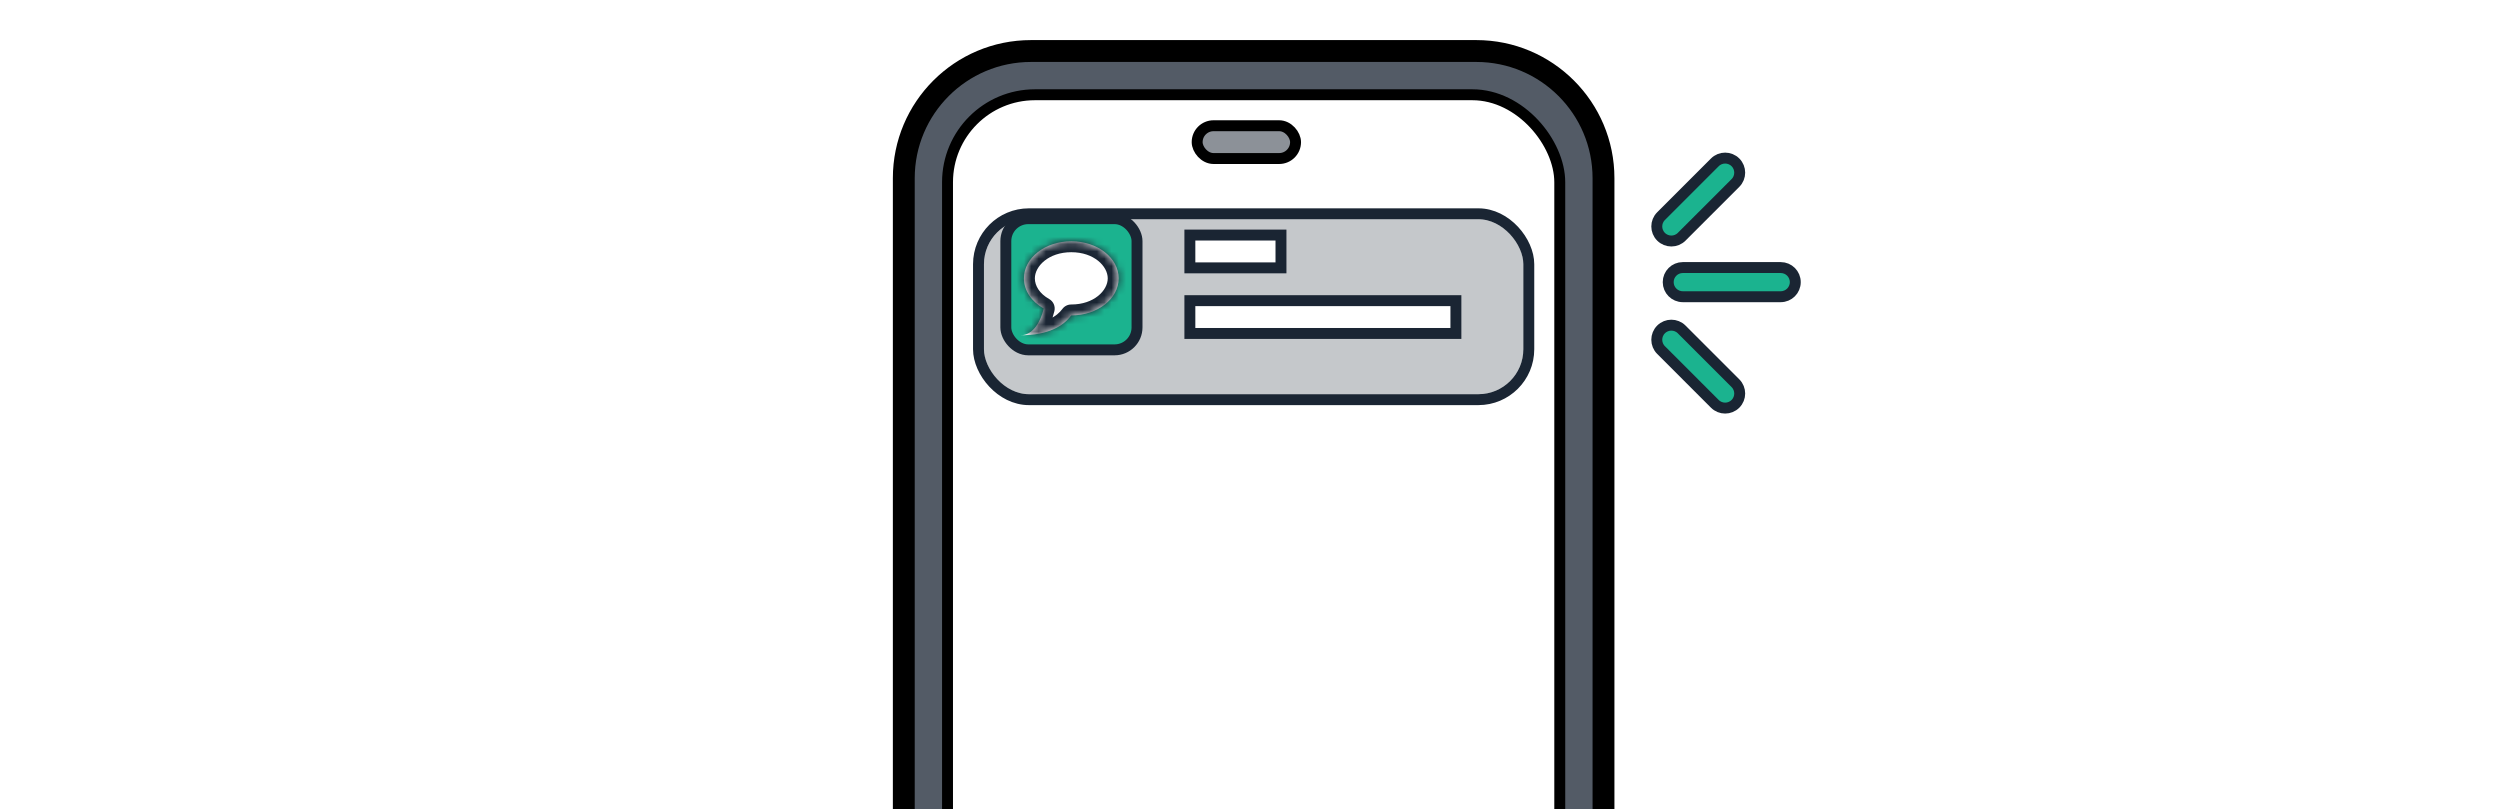 <svg width="343" height="111" viewBox="0 0 343 111" fill="none" xmlns="http://www.w3.org/2000/svg">
<g clip-path="url(#clip0_4301_87391)">
<mask id="path-1-outside-1_4301_87391" maskUnits="userSpaceOnUse" x="122" y="5" width="100" height="192" fill="black">
<rect fill="white" x="122" y="5" width="100" height="192"/>
<path fill-rule="evenodd" clip-rule="evenodd" d="M141.455 7C131.815 7 124 14.815 124 24.454V177.545C124 187.185 131.815 195 141.455 195H202.545C212.185 195 220 187.185 220 177.545V24.454C220 14.815 212.185 7 202.545 7H141.455Z"/>
</mask>
<path fill-rule="evenodd" clip-rule="evenodd" d="M141.455 7C131.815 7 124 14.815 124 24.454V177.545C124 187.185 131.815 195 141.455 195H202.545C212.185 195 220 187.185 220 177.545V24.454C220 14.815 212.185 7 202.545 7H141.455Z" fill="#1A2533" fill-opacity="0.75"/>
<path d="M125.5 24.454C125.5 15.643 132.643 8.5 141.455 8.5V5.5C130.986 5.5 122.5 13.986 122.5 24.454H125.5ZM125.5 177.545V24.454H122.5V177.545H125.5ZM141.455 193.5C132.643 193.5 125.5 186.357 125.5 177.545H122.5C122.5 188.014 130.986 196.5 141.455 196.5V193.5ZM202.545 193.5H141.455V196.5H202.545V193.5ZM218.5 177.545C218.5 186.357 211.357 193.5 202.545 193.5V196.5C213.014 196.5 221.5 188.014 221.5 177.545H218.5ZM218.5 24.454V177.545H221.5V24.454H218.5ZM202.545 8.5C211.357 8.5 218.5 15.643 218.5 24.454H221.5C221.5 13.986 213.014 5.5 202.545 5.5V8.5ZM141.455 8.5H202.545V5.5H141.455V8.5Z" fill="black" mask="url(#path-1-outside-1_4301_87391)"/>
<rect x="130" y="13" width="84" height="175" rx="12" fill="white" stroke="black" stroke-width="1.5"/>
<rect x="164.25" y="17.25" width="13.5" height="4.5" rx="2.25" fill="#1A2533" fill-opacity="0.5" stroke="black" stroke-width="1.5"/>
<g filter="url(#filter0_d_4301_87391)">
<rect x="135" y="27" width="74" height="24" rx="6.167" fill="white"/>
<rect x="135" y="27" width="74" height="24" rx="6.167" fill="#1A2533" fill-opacity="0.25"/>
<rect x="134.25" y="26.25" width="75.5" height="25.5" rx="6.917" stroke="#1A2533" stroke-width="1.5"/>
</g>
<rect x="138" y="30" width="18" height="18" rx="3.083" fill="#1BB38F" stroke="#1A2533" stroke-width="1.5"/>
<mask id="path-8-inside-2_4301_87391" fill="white">
<path fill-rule="evenodd" clip-rule="evenodd" d="M146.982 43.276C150.572 43.276 153.482 40.999 153.482 38.19C153.482 35.38 150.572 33.103 146.982 33.103C143.393 33.103 140.482 35.38 140.482 38.19C140.482 39.896 141.557 41.407 143.205 42.33C142.761 44.148 141.75 46 140 46C143.78 46 145.877 44.766 146.965 43.276C146.971 43.276 146.977 43.276 146.982 43.276Z"/>
</mask>
<path fill-rule="evenodd" clip-rule="evenodd" d="M146.982 43.276C150.572 43.276 153.482 40.999 153.482 38.19C153.482 35.38 150.572 33.103 146.982 33.103C143.393 33.103 140.482 35.38 140.482 38.19C140.482 39.896 141.557 41.407 143.205 42.33C142.761 44.148 141.75 46 140 46C143.78 46 145.877 44.766 146.965 43.276C146.971 43.276 146.977 43.276 146.982 43.276Z" fill="white"/>
<path d="M143.205 42.33L144.662 42.685C144.822 42.031 144.526 41.35 143.938 41.021L143.205 42.33ZM140 44.5C139.172 44.5 138.5 45.172 138.5 46C138.5 46.828 139.172 47.5 140 47.5V44.5ZM146.965 43.276L146.968 41.776C146.489 41.776 146.037 42.004 145.754 42.392L146.965 43.276ZM151.982 38.19C151.982 39.849 150.107 41.776 146.982 41.776V44.776C151.037 44.776 154.982 42.149 154.982 38.19H151.982ZM146.982 34.603C150.107 34.603 151.982 36.53 151.982 38.19H154.982C154.982 34.23 151.037 31.603 146.982 31.603V34.603ZM141.982 38.19C141.982 36.53 143.858 34.603 146.982 34.603V31.603C142.927 31.603 138.982 34.23 138.982 38.19H141.982ZM143.938 41.021C142.633 40.29 141.982 39.219 141.982 38.19H138.982C138.982 40.574 140.481 42.524 142.472 43.639L143.938 41.021ZM140 47.5C141.482 47.5 142.57 46.693 143.285 45.757C143.982 44.844 144.412 43.709 144.662 42.685L141.748 41.974C141.553 42.769 141.257 43.469 140.9 43.937C140.56 44.382 140.269 44.5 140 44.5V47.5ZM145.754 42.392C145.021 43.395 143.439 44.5 140 44.5V47.5C144.121 47.5 146.733 46.137 148.176 44.161L145.754 42.392ZM146.982 41.776C146.978 41.776 146.973 41.776 146.968 41.776L146.962 44.776C146.969 44.776 146.976 44.776 146.982 44.776V41.776Z" fill="#1A2533" mask="url(#path-8-inside-2_4301_87391)"/>
<rect x="163.25" y="32.25" width="12.5" height="4.5" fill="white" stroke="#1A2533" stroke-width="1.5"/>
<rect x="163.25" y="41.25" width="36.5" height="4.5" fill="white" stroke="#1A2533" stroke-width="1.5"/>
<path fill-rule="evenodd" clip-rule="evenodd" d="M246.313 38.709C246.313 39.813 245.418 40.709 244.313 40.709H230.878C229.774 40.709 228.878 39.813 228.878 38.709C228.878 37.604 229.774 36.709 230.878 36.709H244.313C245.418 36.709 246.313 37.604 246.313 38.709Z" fill="#1BB38F" stroke="#1A2533" stroke-width="1.5" stroke-linecap="round"/>
<path fill-rule="evenodd" clip-rule="evenodd" d="M238.103 22.275C238.884 23.056 238.884 24.323 238.103 25.104L230.725 32.482C229.944 33.263 228.677 33.263 227.896 32.482C227.115 31.701 227.115 30.435 227.896 29.654L235.275 22.275C236.056 21.494 237.322 21.494 238.103 22.275Z" fill="#1BB38F" stroke="#1A2533" stroke-width="1.5" stroke-linecap="round"/>
<path fill-rule="evenodd" clip-rule="evenodd" d="M238.103 55.405C238.884 54.624 238.884 53.358 238.103 52.577L230.725 45.198C229.944 44.417 228.677 44.417 227.896 45.198C227.115 45.979 227.115 47.246 227.896 48.027L235.275 55.405C236.056 56.187 237.322 56.187 238.103 55.405Z" fill="#1BB38F" stroke="#1A2533" stroke-width="1.5" stroke-linecap="round"/>
</g>
<defs>
<filter id="filter0_d_4301_87391" x="127.333" y="22.417" width="89.333" height="39.333" filterUnits="userSpaceOnUse" color-interpolation-filters="sRGB">
<feFlood flood-opacity="0" result="BackgroundImageFix"/>
<feColorMatrix in="SourceAlpha" type="matrix" values="0 0 0 0 0 0 0 0 0 0 0 0 0 0 0 0 0 0 127 0" result="hardAlpha"/>
<feOffset dy="3.083"/>
<feGaussianBlur stdDeviation="3.083"/>
<feComposite in2="hardAlpha" operator="out"/>
<feColorMatrix type="matrix" values="0 0 0 0 0.102 0 0 0 0 0.145 0 0 0 0 0.2 0 0 0 0.1 0"/>
<feBlend mode="normal" in2="BackgroundImageFix" result="effect1_dropShadow_4301_87391"/>
<feBlend mode="normal" in="SourceGraphic" in2="effect1_dropShadow_4301_87391" result="shape"/>
</filter>
<clipPath id="clip0_4301_87391">
<rect width="343" height="111" fill="white"/>
</clipPath>
</defs>
</svg>

